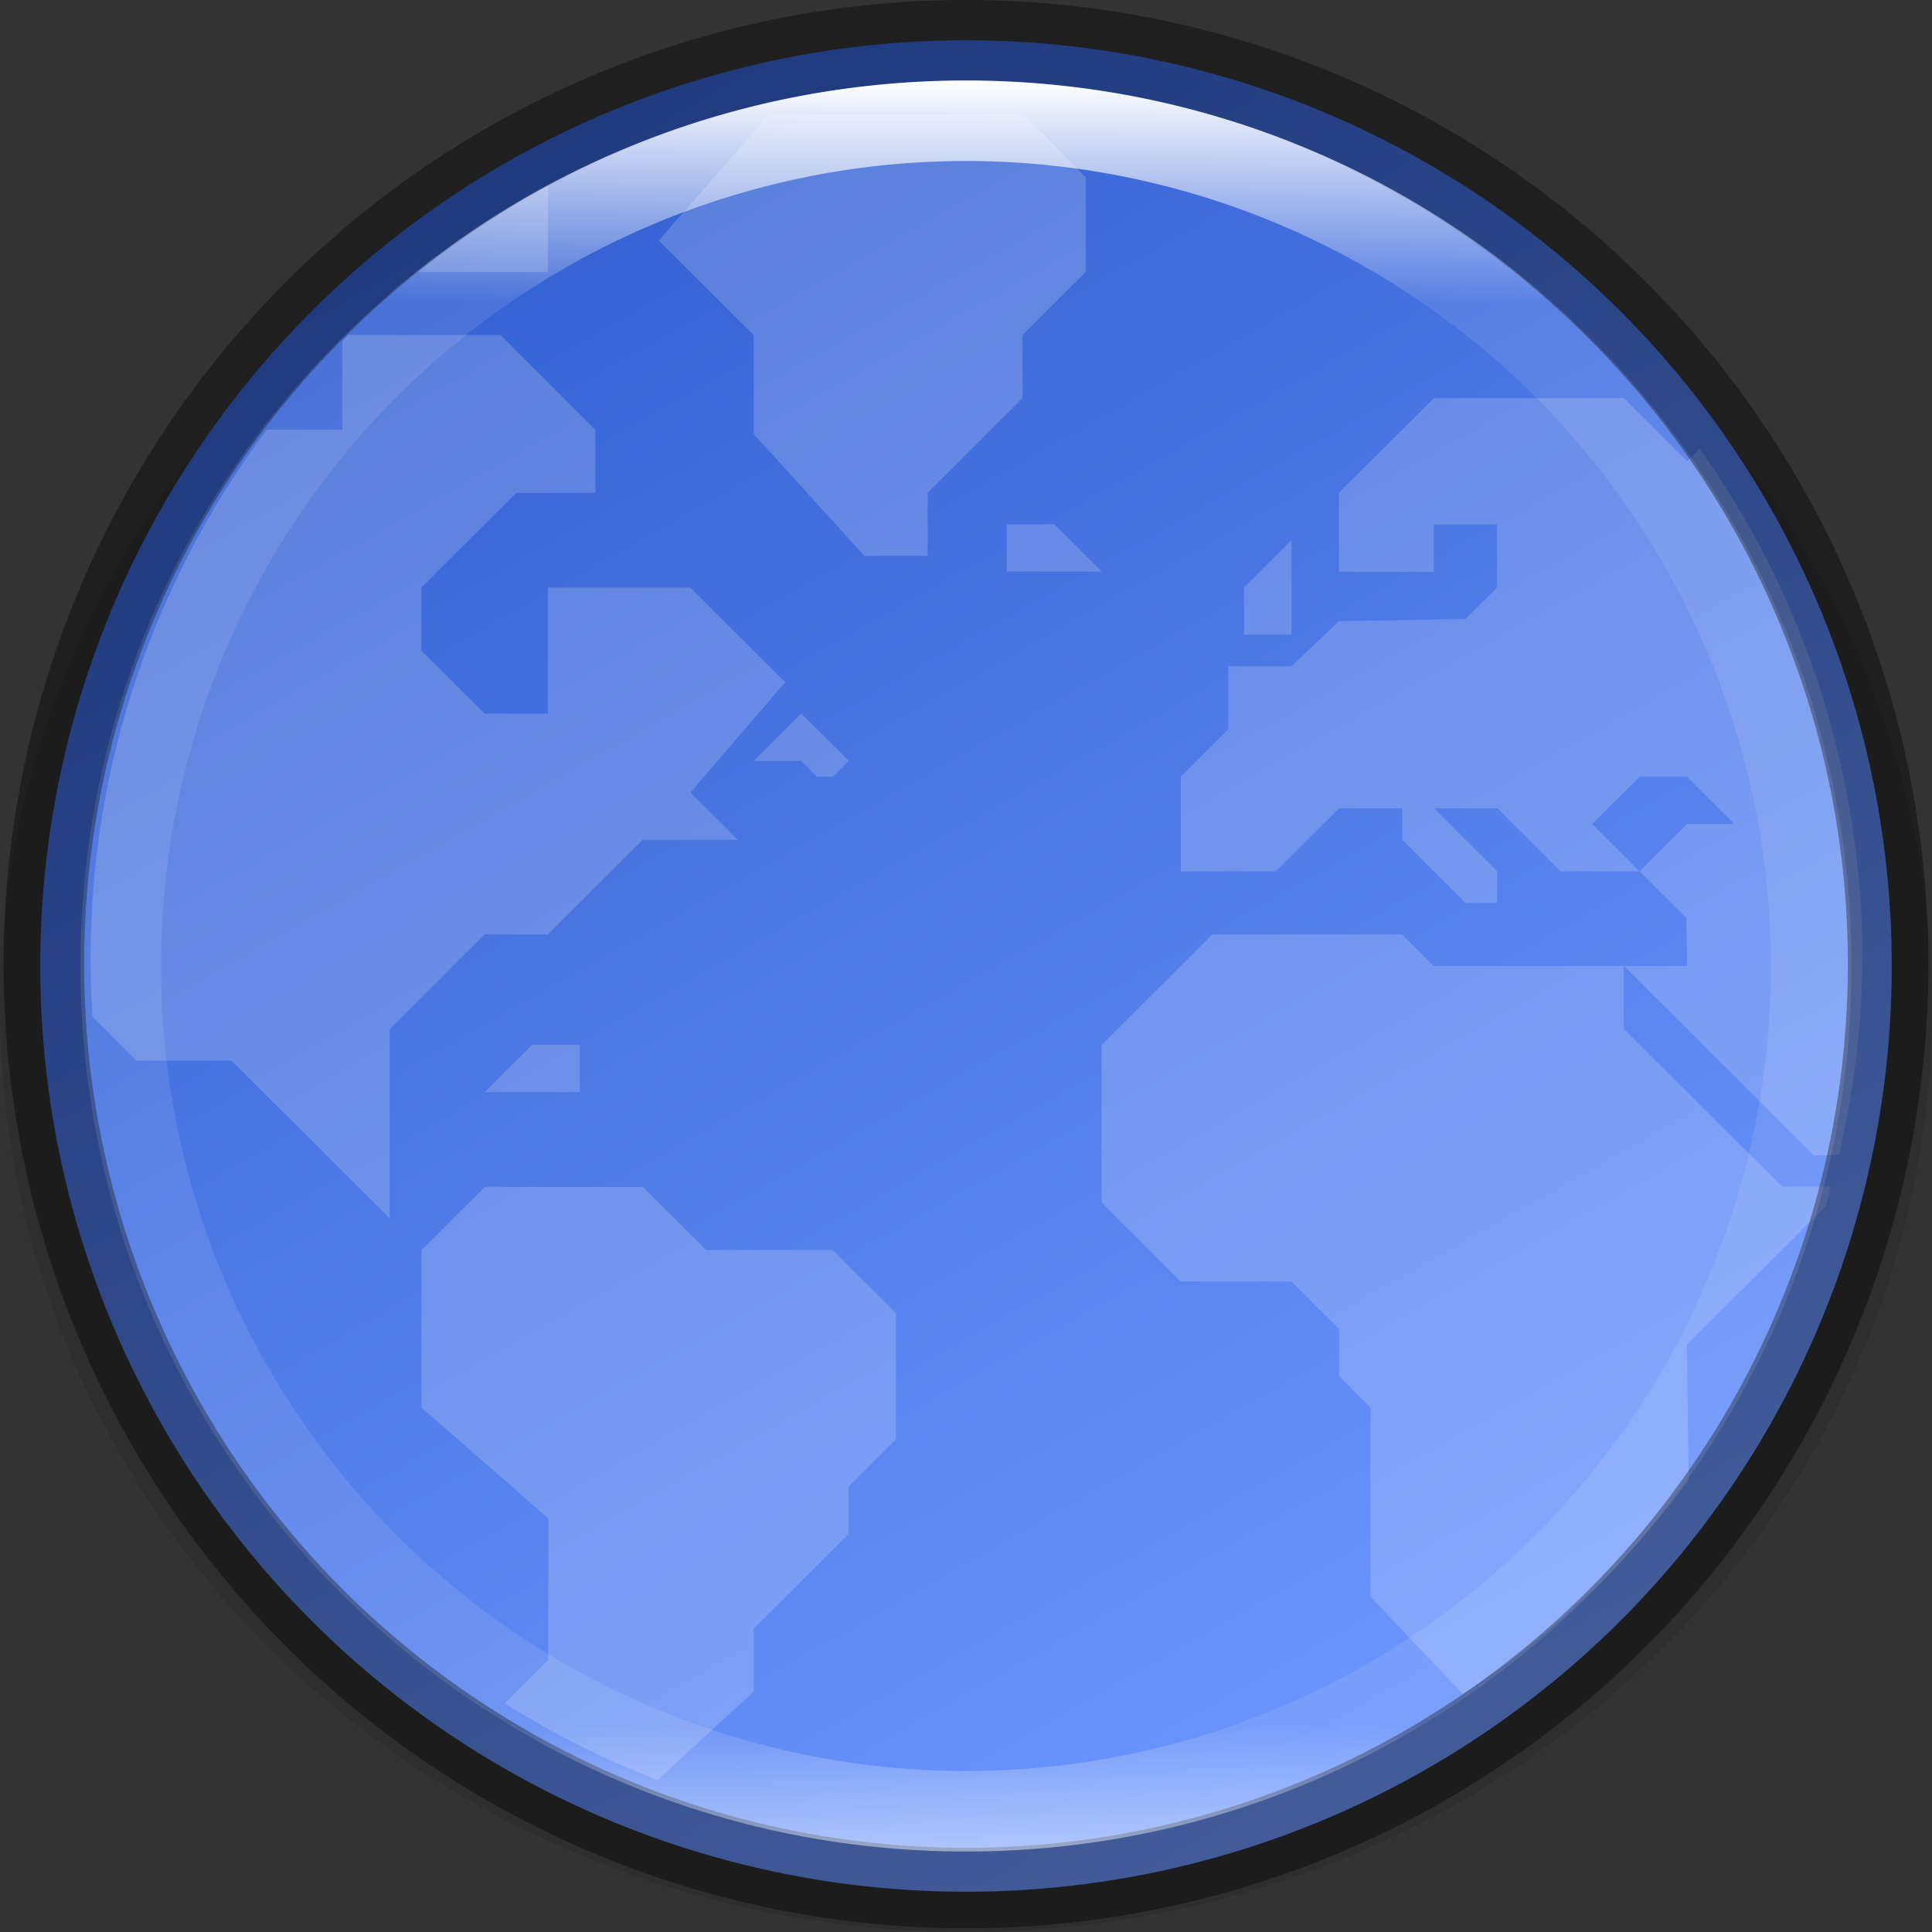 <svg width="24" height="24" version="1" xmlns="http://www.w3.org/2000/svg">
 <rect width="100%" height="100%" fill="#333333" stroke="none"/>
 <defs>
  <linearGradient id="linearGradient8588-0-1" x1="13.735" x2="38.1" y1="249.69" y2="292.77" gradientTransform="matrix(.483 0 0 .483 -.011 -119.42)" gradientUnits="userSpaceOnUse">
   <stop stop-color="#325fd1" offset="0"/>
   <stop stop-color="#6e98ff" offset="1"/>
  </linearGradient>
  <clipPath id="clipPath1231-6">
   <path d="m335.72 189.5c6.811 1e-5 7.784 0.971 7.784 7.775v5.449c0 6.804-0.973 7.775-7.784 7.775h-7.432c-6.811 0-7.784-0.971-7.784-7.775v-5.449c0-6.804 0.973-7.775 7.784-7.775z" fill="#325fd1"/>
  </clipPath>
  <linearGradient id="linearGradient8590-3-3" x1="96" x2="96" y1="4" y2="188" gradientTransform="matrix(.12 0 0 .12 .522 .522)" gradientUnits="userSpaceOnUse">
   <stop stop-color="#fff" offset="0"/>
   <stop stop-color="#fff" stop-opacity=".098" offset=".125"/>
   <stop stop-color="#fff" stop-opacity=".098" offset=".925"/>
   <stop stop-color="#fff" stop-opacity=".498" offset="1"/>
  </linearGradient>
 </defs>
 <ellipse transform="scale(-1)" cx="-12" cy="-12.523" rx="12" ry="11.477" enable-background="new" opacity=".1"/>
 <ellipse cx="12" cy="12" rx="11.5" ry="11.5" enable-background="new" fill="url(#linearGradient8588-0-1)"/>
 <path transform="matrix(1.048 0 0 1.045 -335.81 -197.11)" d="m329.55 189.98-1.312 1.5 1.125 1.125v1.176l1.312 1.449h0.75v-0.75l1.125-1.125v-0.75l0.75-0.75v-1.125l-0.75-0.75zm-2.625 0.838a10.5 10.5 0 0 0-1.545 1.037h1.545zm-2.369 1.787a10.5 10.5 0 0 0-0.068 0.074v1.051h-0.895a10.5 10.5 0 0 0-2.09 6.266 10.5 10.5 0 0 0 0.023 0.711l0.523 0.523h1.125l1.875 1.875v-2.25l1.125-1.125h0.75l1.125-1.125h1.125l-0.562-0.562 1.125-1.312-1.125-1.125h-1.688v1.5h-0.75l-0.75-0.75v-0.75l1.125-1.125h0.938v-0.75l-1.125-1.125zm12.869 0.75-1.125 1.125v0.938h1.125v-0.562h0.75v0.75l-0.375 0.375-1.5 0.025-0.562 0.537h-0.75v0.75l-0.562 0.562v1.125h1.125l0.75-0.75h0.75v0.375l0.75 0.75h0.375v-0.375l-0.75-0.75h0.75l0.75 0.75h0.938l-0.562-0.562 0.562-0.562h0.562l0.562 0.562h-0.562l-0.562 0.562 0.553 0.553 0.01 0.572h-0.75l2.25 2.25h0.299a10.5 10.5 0 0 0 0.279-2.359 10.5 10.5 0 0 0-1.928-6.041l-0.15 0.15-0.75-0.75zm2.25 6.75h-2.25l-0.375-0.375h-2.25l-1.312 1.312v1.875l0.938 0.938h1.312l0.562 0.562v0.562l0.375 0.375v2.25l1.096 1.158a10.5 10.5 0 0 0 2.674-2.543l-0.019-1.615 1.645-1.645a10.5 10.5 0 0 0 0.059-0.23h-0.578l-1.875-1.875zm-7.312-5.25v0.562h1.125l-0.562-0.562zm3.375 0.188-0.562 0.562v0.562h0.562zm-5.812 2.062-0.562 0.562h0.562l0.188 0.188h0.188l0.188-0.188zm-3.188 3.938-0.562 0.562h1.125v-0.562zm-0.562 1.688-0.75 0.75v1.875l1.506 1.318-6e-3 1.682-0.514 0.514a10.5 10.5 0 0 0 1.812 0.912l1.139-1.051v-0.75l1.125-1.125v-0.562l0.562-0.562v-1.5l-0.75-0.75h-1.5l-0.75-0.75z" clip-path="url(#clipPath1231-6)" color="#000000" fill="#fff" opacity=".18"/>
 <ellipse cx="12" cy="11.977" rx="11.455" ry="11.477" enable-background="new" fill="none" opacity=".4" stroke="#000" stroke-dashoffset="6.6" stroke-linejoin="round"/>
 <path d="m12 1c-6.075 0-11 4.925-11 11s4.925 11 11 11 11-4.925 11-11-4.925-11-11-11zm0 1a10 10 0 0 1 10 10 10 10 0 0 1-10 10 10 10 0 0 1-10-10 10 10 0 0 1 10-10z" enable-background="new" fill="url(#linearGradient8590-3-3)"/>
</svg>
